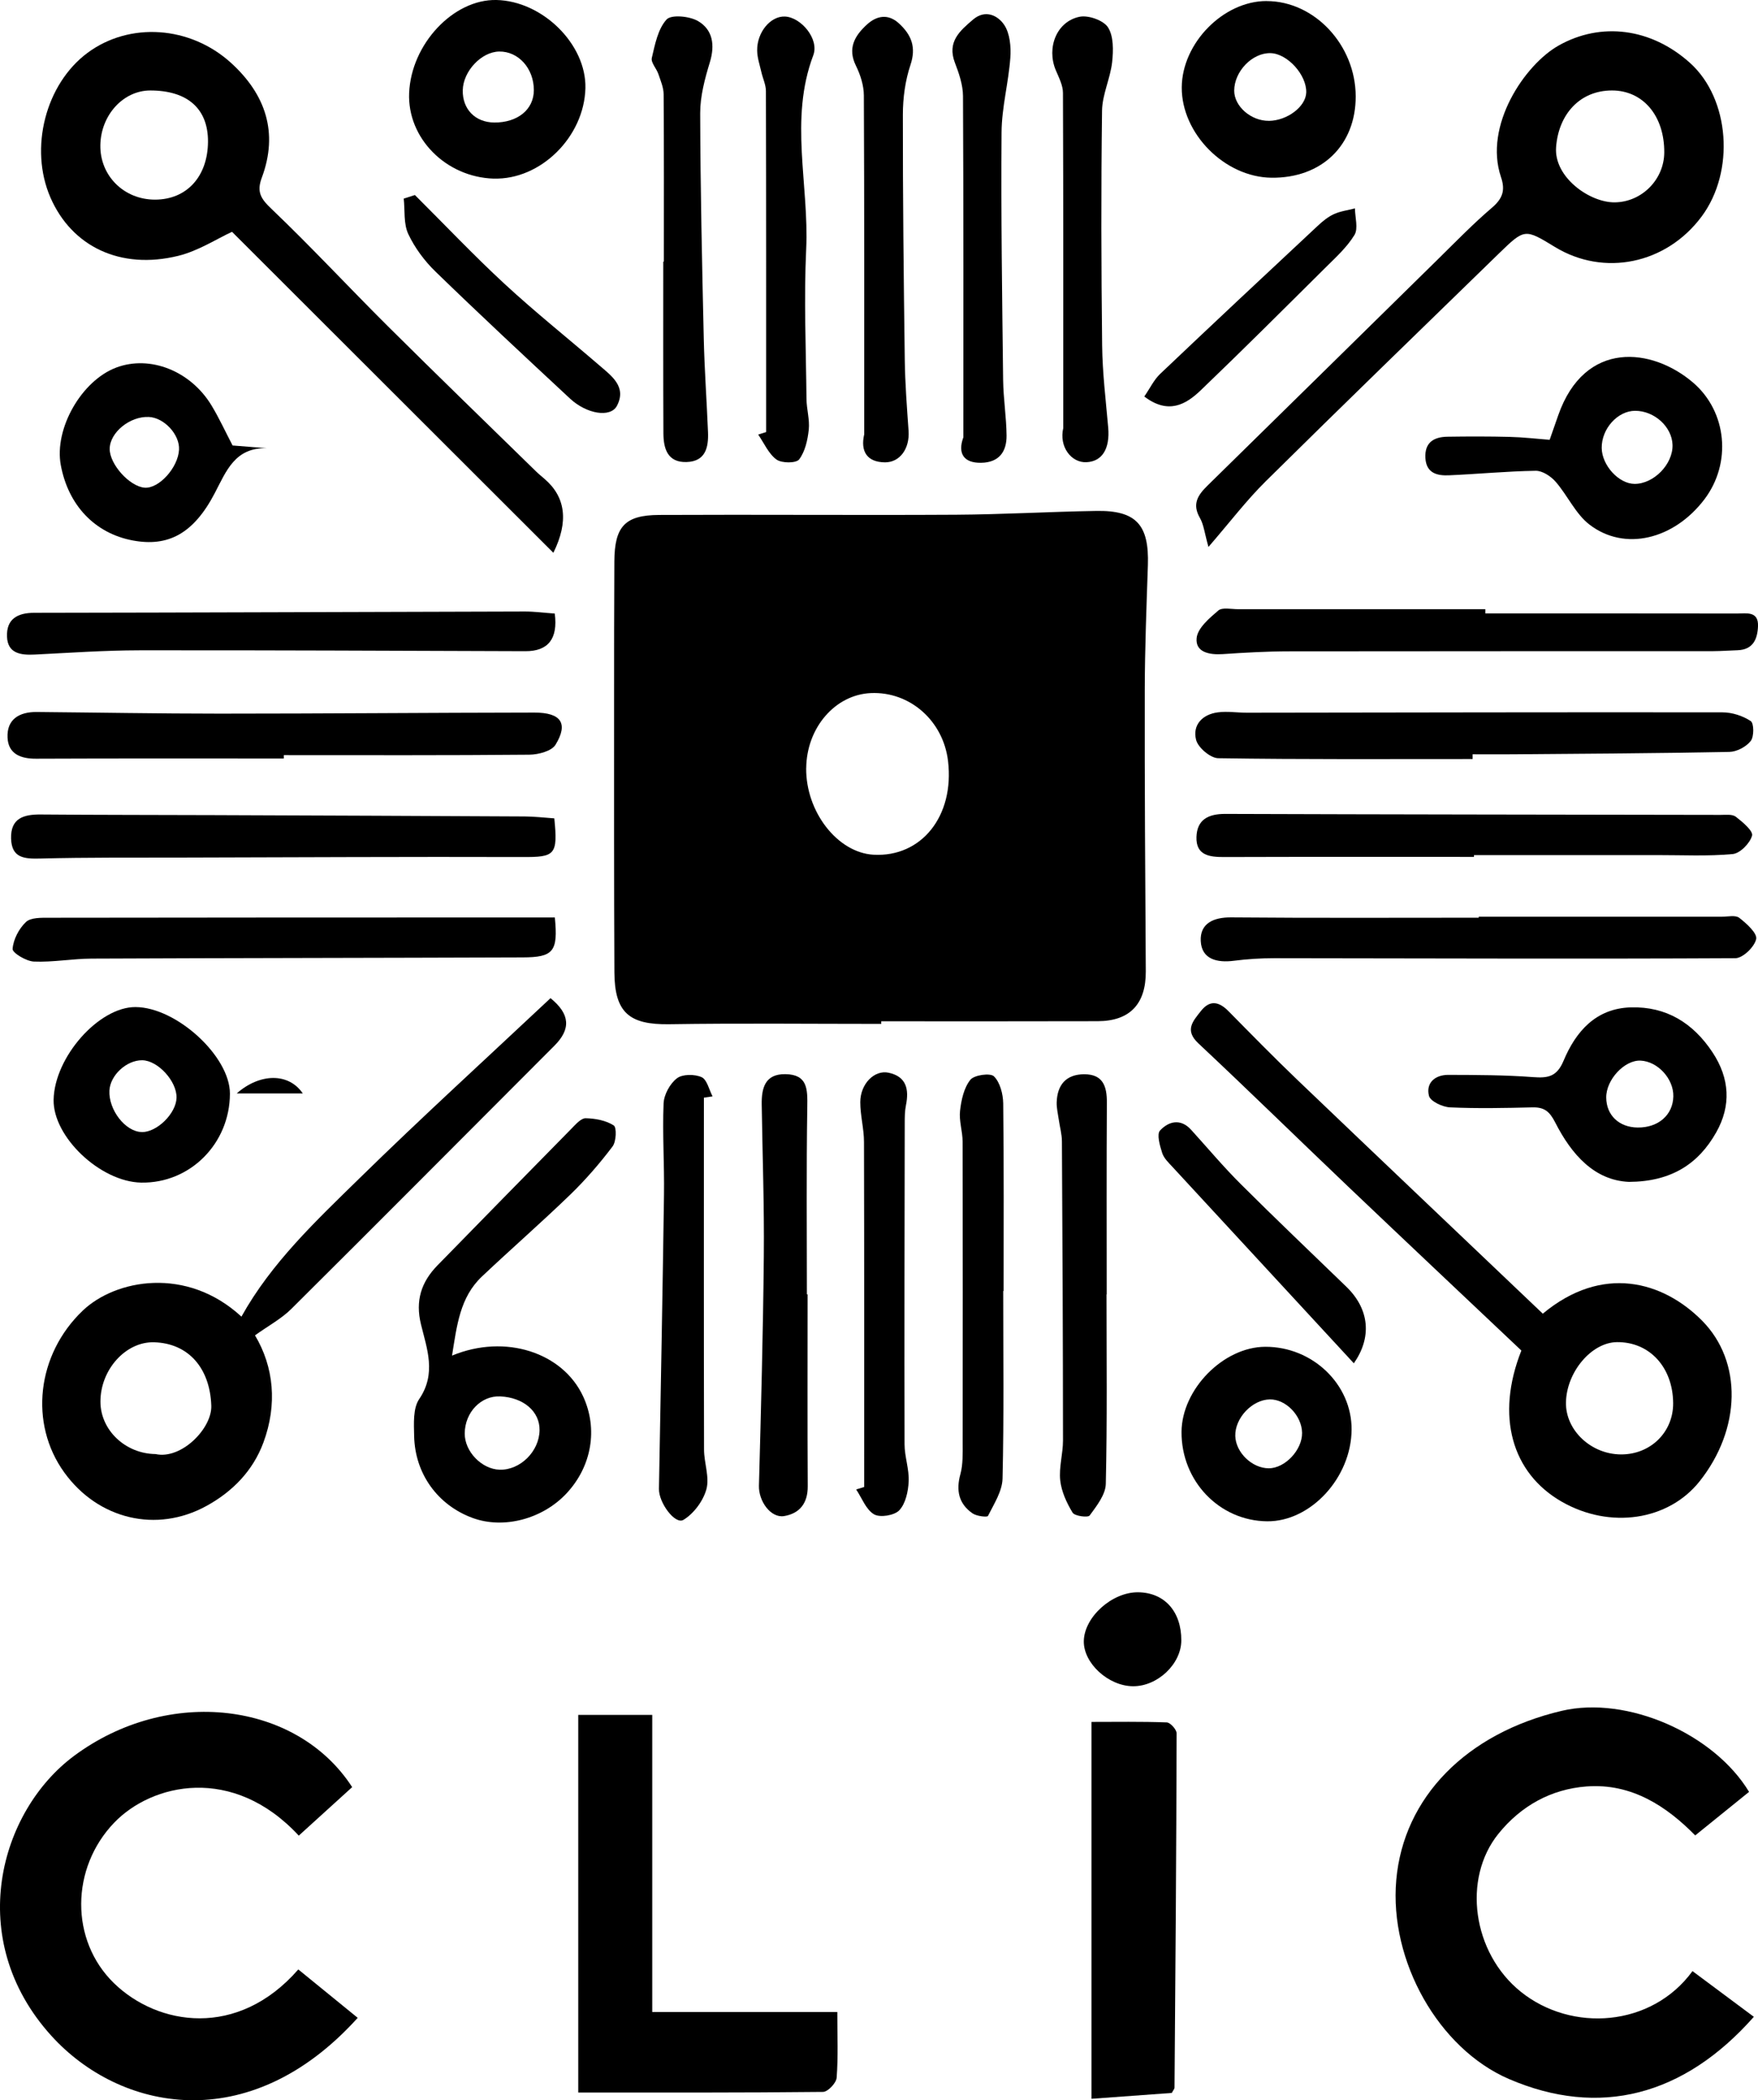 <?xml version="1.0" encoding="UTF-8"?>
<svg id="Layer_1" xmlns="http://www.w3.org/2000/svg" viewBox="0 0 393.46 469.84">
  <g id="qsGubi">
    <g>
      <path d="M197.22,229.06c-15.82,0-31.65-.17-47.46.07-8.88.13-12.2-2.56-12.25-11.59-.1-20.16-.07-40.32-.07-60.48,0-10.5,0-20.99.06-31.49.05-7.77,2.35-10.33,9.99-10.37,22.14-.11,44.29.08,66.43-.05,10.49-.06,20.97-.68,31.45-.85,8.92-.15,11.83,3.1,11.54,12.11-.31,9.32-.68,18.64-.7,27.96-.04,20.98.1,41.96.23,62.94.04,7.24-3.51,11.11-10.73,11.14-16.16.05-32.32.02-48.48.02,0,.2,0,.4,0,.59ZM180.43,171.82c-.1,9.78,7.01,18.93,15.06,19.39,10.76.6,18.15-8.68,16.69-20.96-1.07-9.01-8.55-15.59-17.28-15.2-7.99.35-14.37,7.75-14.46,16.78Z"/>
      <path d="M66.76,440.58c4.56,3.71,8.93,7.27,13.3,10.83-24.43,27.04-53.4,20.76-68.58,4-19.56-21.59-11.62-50.21,5.12-62.62,21.01-15.58,49.79-12.19,62.22,7.01-4.04,3.67-8,7.26-11.95,10.85-14.79-15.94-32.91-11.65-41.31-2.9-9.78,10.18-9.9,26.32-.06,35.9,9.8,9.53,27.7,12.47,41.25-3.05Z"/>
      <path d="M378.8,440.96c4.79,3.57,9.27,6.9,13.73,10.22-15.69,17.76-34.62,22.6-54.82,13.91-15.71-6.77-26.81-26.37-25.21-44.52,1.63-18.47,15.67-32.82,37.04-37.84,14.6-3.43,34.04,5.09,41.92,18.13-3.95,3.19-7.86,6.35-12.05,9.74-6.34-6.44-14.19-11.73-24.35-10.95-7.89.6-14.63,4.32-19.68,10.56-8.15,10.08-5.81,26.66,4.96,35.34,11.37,9.16,29.29,7.96,38.45-4.58Z"/>
      <path d="M345.3,293.88c13.32-11.08,26.87-7.29,35.65,1.57,9.07,9.16,8.74,24.26-.58,35.96-7,8.78-20.04,10.7-30.81,4.55-11.22-6.41-14.86-19.2-9.06-33.83-12.76-12.06-25.79-24.33-38.75-36.66-11.2-10.66-22.26-21.49-33.54-32.06-3.15-2.95-1.21-4.96.53-7.19,2.03-2.6,4.07-2.18,6.23.01,5.14,5.22,10.27,10.45,15.56,15.51,18.14,17.34,36.34,34.61,54.77,52.15ZM362.79,325.37c6.62.03,11.72-4.99,11.68-11.47-.06-8.05-5.31-13.74-12.6-13.65-5.69.07-11.27,6.69-11.39,13.5-.11,6.2,5.6,11.59,12.31,11.62Z"/>
      <path d="M123.85,123.67c-24.36-24.33-48.13-48.05-71.92-71.81-3.42,1.57-7.52,4.26-12.02,5.37-12.94,3.18-23.83-2.05-28.62-13.04-4.8-11.02-1.1-25.42,8.33-32.39,9.38-6.93,22.95-6.06,32.12,2.3,7.7,7.02,10.62,15.58,6.85,25.66-1.19,3.19-.21,4.71,2.18,6.98,8.91,8.5,17.3,17.55,26.03,26.23,10.98,10.92,22.11,21.68,33.19,32.51.59.58,1.25,1.1,1.88,1.65q7.14,6.12,1.98,16.53ZM46.55,31.72c.05-7.38-4.56-11.48-12.92-11.48-6.03,0-11.05,5.49-11.17,12.21-.12,6.86,5.28,12.23,12.27,12.21,7.06-.02,11.77-5.17,11.82-12.94Z"/>
      <path d="M54.04,294.54c6.7-12.05,16.68-21.41,26.36-30.89,14.01-13.72,28.52-26.93,42.81-40.35,4.4,3.57,4.6,6.91.87,10.64-19.62,19.63-39.19,39.32-58.88,58.88-2.25,2.23-5.16,3.78-8.13,5.91,4.22,7.06,5.04,15.47,1.88,23.99-2.33,6.29-6.88,10.96-12.75,14.18-11.15,6.12-24.22,3-31.79-7.46-7.94-10.96-6.2-26.41,4.11-36.24,7.32-6.98,23.22-9.99,35.51,1.34ZM34.82,325.29c5.77,1.27,12.64-5.73,12.47-10.81-.28-8.36-5.06-13.97-12.79-14.2-6.35-.19-12.05,6.13-12.02,13.32.02,6.35,5.59,11.62,12.34,11.69Z"/>
      <path d="M270.47,122.37c-.88-3.12-1.06-5.02-1.92-6.51-1.81-3.14-.43-5.14,1.75-7.27,17.25-16.89,34.44-33.83,51.67-50.74,3.92-3.85,7.75-7.8,11.92-11.36,2.38-2.03,3.07-3.86,2.05-6.87-3.91-11.48,5.29-25.15,12.91-29.44,9.48-5.34,20.74-3.92,29.44,3.94,8.85,8,10.06,24.23,2.55,34.32-7.91,10.63-21.84,13.52-32.85,6.8-6.72-4.1-6.75-4.13-12.54,1.49-17.41,16.94-34.86,33.83-52.14,50.91-4.34,4.29-8.06,9.19-12.85,14.72ZM360.76,20.24c-7.17,0-11.94,5.33-12.49,12.68-.51,6.73,7.52,12.41,13.13,12.35,6.01-.06,11.04-5.07,11.08-11.15.05-8.2-4.75-13.89-11.71-13.88Z"/>
      <path d="M187.4,450.12c0,5.44.21,10.09-.15,14.7-.09,1.17-1.97,3.15-3.05,3.16-18.09.2-36.19.14-54.78.14v-84.48h16.56v66.47h41.41Z"/>
      <path d="M262.27,468.21c-5.58.41-11.34.83-17.98,1.31v-84.31c5.39,0,11.12-.1,16.84.11.8.03,2.22,1.6,2.21,2.46-.06,26.41-.26,52.83-.47,79.24,0,.29-.29.58-.61,1.19Z"/>
      <path d="M101.18,303.26c11.92-4.94,24.78-.68,29.33,9.13,3.37,7.27,1.93,15.68-3.74,21.72-5.38,5.74-14.09,8.01-21,5.47-7.77-2.85-12.9-9.85-13.08-18.31-.06-2.79-.28-6.21,1.13-8.28,3.89-5.71,1.74-11.23.4-16.71-1.3-5.3.06-9.49,3.69-13.2,10-10.24,20.02-20.46,30.06-30.66.91-.93,2.09-2.28,3.12-2.26,2.14.05,4.53.49,6.27,1.61.69.44.57,3.6-.26,4.7-2.89,3.82-6.06,7.48-9.5,10.81-6.45,6.23-13.22,12.13-19.74,18.29-4.93,4.65-5.61,10.98-6.69,17.69ZM111.84,328.79c4.59.12,8.86-4.1,8.92-8.84.06-4.17-3.56-7.3-8.76-7.56-4.32-.22-7.95,3.54-7.99,8.28-.03,4.04,3.79,8.01,7.83,8.12Z"/>
      <path d="M346.83,98.39c.73-2.07,1.32-3.77,1.91-5.46,5.94-16.98,21.05-15.17,30.2-7.33,7.6,6.52,8.66,18.02,2.53,26.1-6.82,8.99-17.84,11.71-25.71,5.67-3.14-2.4-4.91-6.53-7.6-9.61-1.07-1.22-2.95-2.46-4.45-2.44-6.47.1-12.93.73-19.4,1.01-2.64.12-5.09-.45-5.29-3.86-.2-3.5,1.9-4.73,4.96-4.77,4.64-.07,9.29-.08,13.94.04,2.96.07,5.91.42,8.92.65ZM374.33,99.51c-.13-4.03-4.05-7.6-8.36-7.61-3.93,0-7.55,4.03-7.49,8.34.06,3.88,3.82,7.99,7.35,8.01,4.31.02,8.63-4.42,8.5-8.74Z"/>
      <path d="M63.52,169.69c-18.48,0-36.96-.04-55.44.04-3.48.02-6.22-1.08-6.39-4.7-.2-4.13,2.64-5.78,6.52-5.75,13.65.12,27.31.37,40.96.37,23.48,0,46.96-.21,70.44-.24,5.96,0,7.65,2.41,4.72,7.2-.88,1.43-3.83,2.2-5.85,2.22-18.32.17-36.64.1-54.96.1,0,.26,0,.51,0,.77Z"/>
      <path d="M364.6,264.4c-7.75-.33-12.86-6.1-16.53-13.3-1.27-2.49-2.46-3.43-5.1-3.37-6.15.15-12.3.28-18.44,0-1.68-.08-4.41-1.36-4.71-2.58-.73-2.9,1.36-4.7,4.33-4.69,6.31.02,12.64.02,18.93.5,3.36.26,5.36-.07,6.86-3.65,2.75-6.56,7.23-11.73,15.07-11.95,7.94-.22,13.93,3.5,18.28,10.07,3.85,5.83,4.2,11.92.81,17.91-3.95,6.98-9.97,11-19.49,11.06ZM374.51,245.28c.09-3.93-3.47-7.82-7.32-8.01-3.6-.17-7.73,4.26-7.7,8.26.03,3.96,2.86,6.66,7.03,6.71,4.63.05,7.9-2.8,7.99-6.96Z"/>
      <path d="M329.9,191.7c-18.64,0-37.29-.03-55.93.03-3.29.01-6.31-.37-6.19-4.48.12-3.89,2.65-5.18,6.44-5.17,36.96.13,73.91.15,110.87.22,1.16,0,2.62-.19,3.4.41,1.52,1.17,3.93,3.2,3.64,4.23-.47,1.71-2.68,3.97-4.34,4.12-5.61.52-11.3.22-16.96.23-13.65,0-27.29,0-40.94,0,0,.13,0,.27,0,.4Z"/>
      <path d="M329.59,169.8c-18.99,0-37.97.11-56.95-.18-1.74-.03-4.5-2.37-4.94-4.1-.85-3.33,1.4-5.71,4.87-6.16,2.12-.28,4.32.08,6.49.08,35.48-.04,70.96-.13,106.44-.08,2.15,0,4.55.77,6.33,1.95.74.49.77,3.48,0,4.46-1.02,1.3-3.12,2.41-4.78,2.44-16.16.32-32.32.4-48.47.53-3,.03-5.99,0-8.99,0,0,.35,0,.71,0,1.06Z"/>
      <path d="M124.06,183.08c.83,8.22.15,8.68-7.14,8.65-25.47-.08-50.94.06-76.4.12-10.48.03-20.97-.06-31.45.21-3.59.09-6.47-.06-6.59-4.48-.12-4.52,2.78-5.4,6.61-5.37,12.99.11,25.97.09,38.96.14,23.14.09,46.28.17,69.43.3,2.14.01,4.27.27,6.59.43Z"/>
      <path d="M330.96,205.08c18.14,0,36.27,0,54.41,0,1.33,0,3.05-.41,3.9.25,1.63,1.27,4.06,3.45,3.78,4.75-.37,1.74-2.98,4.27-4.65,4.28-34.42.18-68.85.03-103.27,0-2.99,0-5.99.19-8.95.57-3.77.49-7.24-.31-7.44-4.42-.19-3.9,2.8-5.32,6.82-5.28,18.46.16,36.93.07,55.39.07,0-.07,0-.15,0-.22Z"/>
      <path d="M332.43,137.23c18.8,0,37.59-.01,56.39.02,2.04,0,4.77-.6,4.64,2.84-.11,2.85-1.08,5.25-4.57,5.37-1.83.06-3.65.2-5.48.21-31.61.02-63.21-.01-94.82.04-4.99,0-9.98.29-14.96.62-2.96.19-6.12-.41-5.81-3.58.21-2.23,2.85-4.46,4.85-6.17.89-.76,2.88-.3,4.37-.3,18.47-.01,36.93,0,55.4,0,0,.32,0,.64,0,.96Z"/>
      <path d="M124.18,205.26c.74,7.59-.29,8.9-7.22,8.92-32.15.12-64.29.13-96.44.27-4.32.02-8.65.84-12.94.66-1.72-.07-4.82-1.95-4.76-2.82.15-2.11,1.41-4.53,2.98-6.02,1.08-1.03,3.44-.96,5.23-.96,34.15-.06,68.29-.05,102.44-.06,3.46,0,6.92,0,10.72,0Z"/>
      <path d="M124.16,137.26q1.11,8.46-6.6,8.42c-28.79-.09-57.58-.24-86.37-.2-7.81.01-15.63.57-23.44.95-3.1.15-6.03-.22-6.18-3.99-.16-3.91,2.27-5.35,6.11-5.35,36.6-.05,73.2-.2,109.8-.29,2.15,0,4.3.29,6.68.46Z"/>
      <path d="M110.48,39.96c-10.7-.34-19.32-9.06-18.91-19.14C92.01,9.87,101.47-.2,111.1,0c10.34.22,20.15,9.93,19.92,19.71-.26,10.92-10.06,20.58-20.54,20.24ZM110.62,27.41c5.23.04,8.86-2.92,8.86-7.24,0-4.86-3.45-8.71-7.76-8.64-3.99.06-8.07,4.41-8.15,8.67-.08,4.23,2.79,7.17,7.04,7.21Z"/>
      <path d="M283.47.24c10.73,0,19.93,9.84,19.95,21.32.02,10.94-7.61,18.32-18.83,18.2-10.48-.11-20.17-9.87-20.1-20.23.07-9.9,9.31-19.3,18.98-19.3ZM283.99,27.04c4.11-.05,8.26-3.19,8.36-6.34.12-3.94-4.2-8.71-7.98-8.81-4.08-.11-8.13,4.07-8.14,8.39-.01,3.5,3.77,6.8,7.76,6.75Z"/>
      <path d="M52.05,99.66c2.42.19,5,.39,7.59.6-7.07-.11-8.95,5.04-11.6,10.11-4.76,9.1-10.49,12-18.31,10.54-8.48-1.58-14.47-7.86-16.13-16.9-1.49-8.13,4.64-18.87,12.44-21.79,7.55-2.82,16.63.74,21.32,8.52,1.71,2.83,3.09,5.85,4.69,8.91ZM40.07,100.6c.18-3.37-3.32-7.16-6.75-7.32-4.24-.2-8.75,3.47-8.77,7.14-.02,3.44,4.43,8.39,7.8,8.68,3.2.27,7.51-4.47,7.72-8.5Z"/>
      <path d="M302.5,319.81c-.05,10.74-9.16,20.62-18.91,20.52-10.7-.11-19.22-9.01-19.15-20.01.06-9.54,9.39-19.01,18.75-19.03,10.58-.03,19.37,8.4,19.31,18.52ZM283.97,328.47c3.64,0,7.51-4.12,7.45-7.94-.06-3.83-3.63-7.52-7.21-7.47-3.95.05-7.85,4.18-7.74,8.19.11,3.7,3.76,7.22,7.5,7.22Z"/>
      <path d="M31.6,264.56c-9.13-.17-19.75-10.21-19.6-18.53.18-9.54,10.12-20.78,18.33-20.74,9.18.05,21.15,11.03,21.13,19.38-.03,11.18-8.93,20.09-19.86,19.89ZM31.71,253.26c3.4.07,7.7-4.15,7.8-7.66.11-3.69-4.17-8.37-7.68-8.41-3.51-.03-7.16,3.34-7.34,6.77-.22,4.33,3.57,9.21,7.22,9.29Z"/>
      <path d="M237.97,95.72c0-24.98.03-49.96-.07-74.94,0-1.7-.92-3.45-1.61-5.09-2.1-5.01.19-10.9,5.34-11.94,1.97-.4,5.36.81,6.36,2.38,1.27,2.01,1.2,5.18.92,7.77-.41,3.66-2.21,7.24-2.26,10.86-.23,17.49-.18,34.99.02,52.48.07,6.14.82,12.29,1.36,18.42.41,4.71-1.33,7.58-4.88,7.74-3.37.15-6.18-3.44-5.17-7.69Z"/>
      <path d="M247.65,289.56c0,14.14.17,28.28-.16,42.41-.06,2.41-2.05,4.93-3.61,7.06-.38.51-3.35.14-3.82-.63-1.33-2.19-2.5-4.73-2.77-7.23-.31-2.92.62-5.94.62-8.92-.01-22.29-.11-44.59-.24-66.88,0-1.63-.47-3.25-.7-4.88-.18-1.3-.51-2.6-.47-3.9.13-3.91,2.11-6.26,6.16-6.27,4.2,0,5.09,2.69,5.07,6.34-.09,14.3-.04,28.61-.04,42.91-.01,0-.03,0-.04,0Z"/>
      <path d="M215.61,97.83c0-25.44.05-50.88-.08-76.32-.01-2.51-.9-5.11-1.82-7.5-1.78-4.66,1.13-7.13,4.09-9.65,2.75-2.33,5.55-.87,6.94,1.19,1.3,1.93,1.56,4.93,1.38,7.39-.4,5.56-1.92,11.08-1.96,16.63-.14,18.48.13,36.95.35,55.43.05,4.15.73,8.29.77,12.44.03,3.6-1.67,6.02-5.68,6.09-3.92.07-5.31-2.09-3.99-5.7Z"/>
      <path d="M148.58,58.53c0-12.48.04-24.96-.05-37.44-.01-1.51-.68-3.05-1.18-4.53-.42-1.24-1.71-2.57-1.47-3.59.71-3.02,1.36-6.48,3.31-8.61,1.05-1.15,5.16-.75,7.05.36,3.28,1.93,3.81,5.34,2.64,9.19-1.13,3.7-2.18,7.62-2.17,11.43.04,16.8.42,33.61.8,50.41.16,6.97.67,13.94.95,20.91.14,3.43-.55,6.56-4.78,6.7-4.26.14-5.18-2.98-5.2-6.4-.06-12.81-.03-25.62-.03-38.43.04,0,.09,0,.13,0Z"/>
      <path d="M193.42,97.2c0-25.29.04-50.58-.08-75.86-.01-2.22-.77-4.61-1.77-6.63-1.96-3.96-.21-6.78,2.46-9.22,2.14-1.96,4.72-2.5,7.16-.26,2.78,2.55,3.92,5.31,2.58,9.3-1.17,3.5-1.69,7.36-1.7,11.07-.02,18.31.18,36.62.43,54.93.07,5.3.48,10.59.85,15.88.27,3.91-1.92,7.05-5.3,7.02-4.04-.04-5.49-2.5-4.64-6.22Z"/>
      <path d="M180.75,289.56c0,14.31-.05,28.63.03,42.94.02,3.8-1.82,6.08-5.28,6.66-3.02.5-5.73-3.37-5.64-6.78.46-17.13.93-34.26,1.09-51.39.11-11.3-.3-22.61-.47-33.92-.05-3.68.74-6.84,5.3-6.77,4.99.07,4.96,3.38,4.9,7.29-.22,13.99-.09,27.98-.09,41.97.05,0,.1,0,.15,0Z"/>
      <path d="M193.41,332.65c0-25.73.03-51.45-.04-77.18,0-2.96-.83-5.93-.83-8.89,0-4.09,3.14-7.29,6.35-6.6,3.99.86,4.59,3.74,3.87,7.28-.26,1.29-.27,2.64-.27,3.97-.04,23.96-.1,47.91-.04,71.87,0,2.77,1.05,5.56.92,8.31-.1,2.23-.68,4.94-2.09,6.45-1.08,1.16-4.31,1.69-5.66.91-1.8-1.05-2.71-3.64-4-5.56.6-.19,1.2-.37,1.8-.56Z"/>
      <path d="M171.47,96.67c0-25.43.02-50.86-.05-76.3,0-1.42-.7-2.83-1.02-4.25-.36-1.59-.92-3.2-.94-4.81-.05-4.14,3.02-7.75,6.22-7.61,3.58.15,7.72,5.02,6.34,8.67-5.42,14.35-.91,28.96-1.59,43.41-.52,11.12-.04,22.29.07,33.44.02,2.31.75,4.65.51,6.9-.25,2.31-.81,4.89-2.16,6.66-.66.87-3.9.87-5.07.02-1.77-1.29-2.76-3.66-4.09-5.58.59-.19,1.18-.37,1.77-.56Z"/>
      <path d="M157.54,245.55c0,26.24-.03,52.48.03,78.73,0,2.98,1.27,6.17.53,8.88-.72,2.62-2.83,5.46-5.14,6.85-1.86,1.12-5.53-3.82-5.48-6.93.4-21.93.82-43.87,1.13-65.8.1-6.81-.37-13.64-.09-20.43.08-1.97,1.42-4.42,2.98-5.62,1.24-.96,3.96-.96,5.52-.26,1.22.54,1.67,2.8,2.46,4.3-.65.1-1.3.19-1.95.29Z"/>
      <path d="M224.53,288.82c0,13.99.18,27.98-.15,41.96-.07,2.83-1.92,5.67-3.26,8.35-.17.33-2.54.06-3.45-.57-3.1-2.15-3.73-5.12-2.72-8.79.6-2.19.5-4.62.5-6.94.03-22.48.04-44.96-.01-67.45,0-2.3-.83-4.64-.57-6.88.27-2.41.86-5.13,2.3-6.93.86-1.09,4.47-1.59,5.29-.78,1.37,1.36,2.04,3.97,2.07,6.06.17,13.99.09,27.97.09,41.96-.03,0-.05,0-.08,0Z"/>
      <path d="M303.01,304.99c-13.57-14.68-27.06-29.27-40.54-43.88-.9-.97-1.98-1.99-2.36-3.18-.52-1.63-1.26-4.18-.48-5.02,1.87-2.03,4.57-2.79,6.95-.17,3.7,4.07,7.23,8.29,11.12,12.16,7.78,7.76,15.75,15.33,23.64,22.97,5.27,5.11,5.66,11.43,1.66,17.12Z"/>
      <path d="M92.86,43.63c6.68,6.65,13.17,13.51,20.09,19.9,6.83,6.31,14.12,12.12,21.17,18.19,2.76,2.38,6.19,4.8,3.96,9.06-1.43,2.72-6.77,1.86-10.5-1.61-10.1-9.39-20.2-18.79-30.1-28.4-2.47-2.39-4.66-5.34-6.11-8.43-1.07-2.29-.72-5.25-1.01-7.91.83-.27,1.67-.53,2.5-.8Z"/>
      <path d="M256.11,88.7c1.28-1.86,2.15-3.72,3.53-5.04,11.69-11.1,23.47-22.12,35.26-33.12,1.09-1.02,2.3-2.02,3.63-2.63,1.46-.67,3.14-.88,4.72-1.29.02,2.02.78,4.49-.11,5.95-1.7,2.79-4.26,5.08-6.62,7.43-9.21,9.15-18.4,18.32-27.78,27.31-3.35,3.21-7.26,5.47-12.63,1.4Z"/>
      <path d="M254.71,356.21c5.9.05,9.71,4.29,9.68,10.78-.02,5.26-5.31,10.27-10.8,10.24-5.53-.03-11.13-5.17-11.02-10.13.12-5.38,6.32-10.94,12.14-10.89Z"/>
      <path d="M52.97,244.62c5.2-4.58,11.65-4.66,14.8,0h-14.8Z"/>
    </g>
  </g>
</svg>